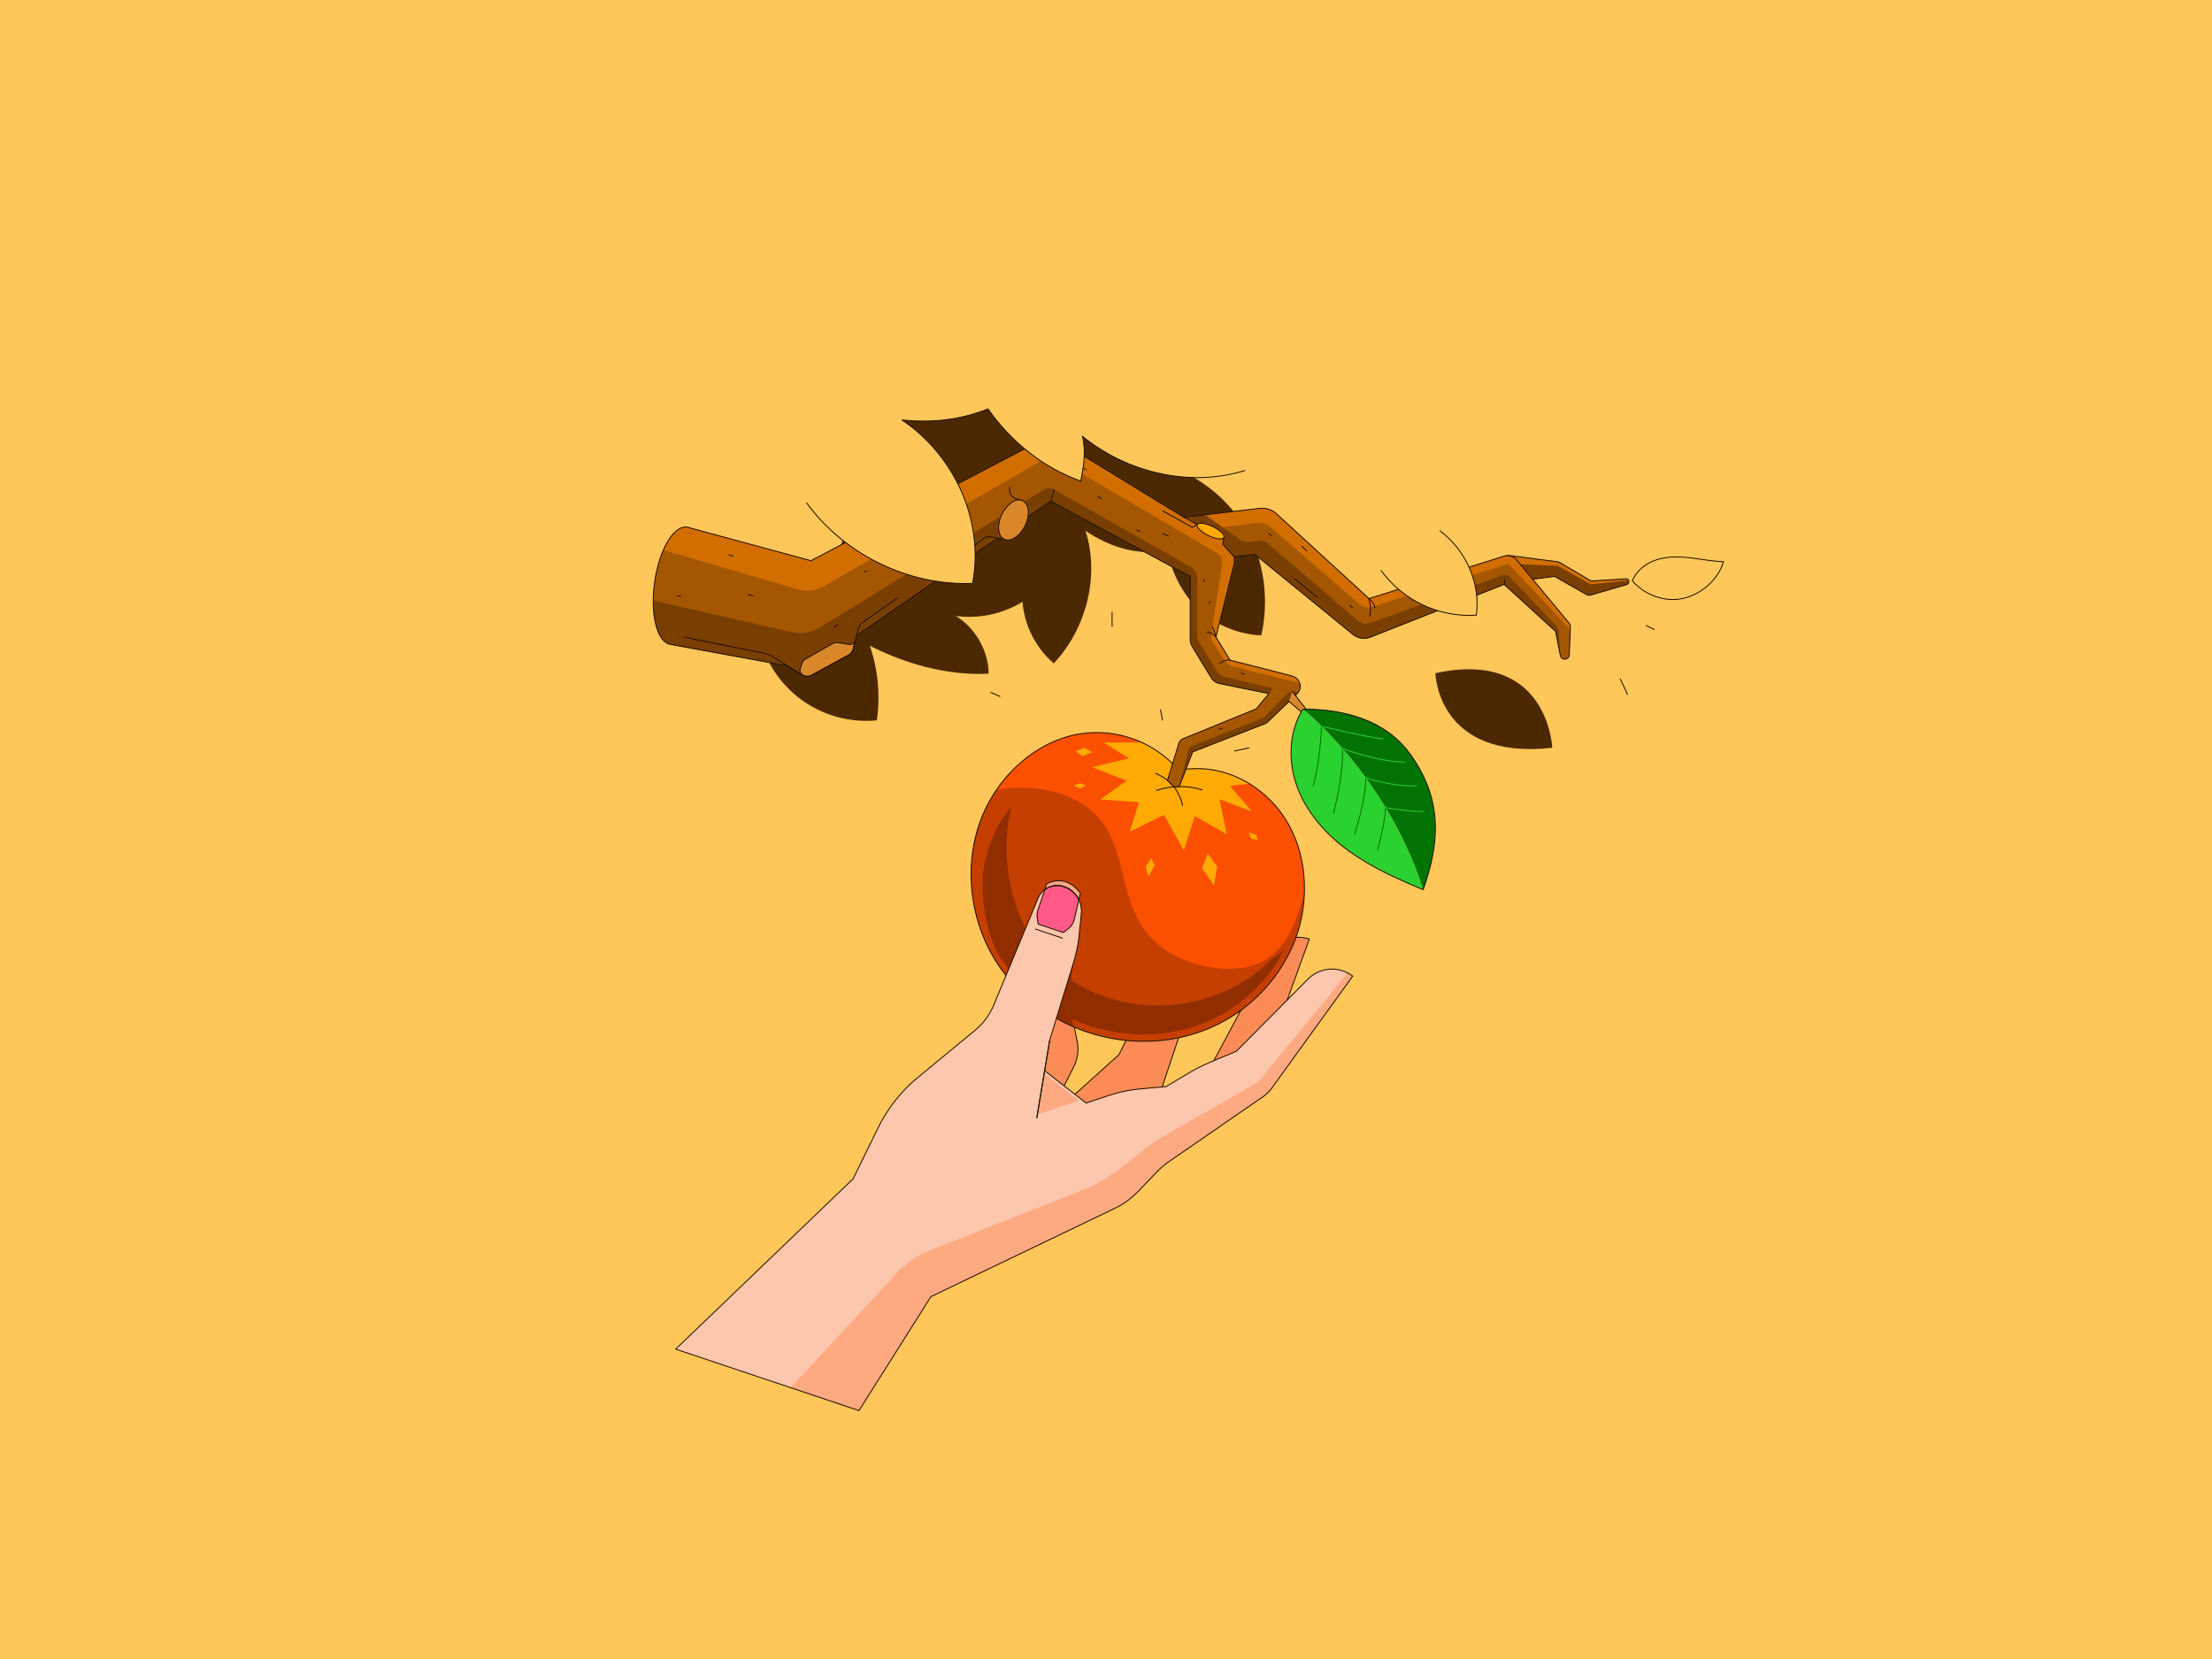 <svg id="Layer_1" data-name="Layer 1" xmlns="http://www.w3.org/2000/svg" viewBox="0 0 1200 900"><defs><style>.cls-1,.cls-2{fill:#ffc75a;}.cls-14,.cls-15,.cls-16,.cls-18,.cls-19,.cls-2,.cls-24,.cls-6,.cls-7{stroke:#1f1000;}.cls-13,.cls-14,.cls-15,.cls-16,.cls-18,.cls-19,.cls-2,.cls-22,.cls-23,.cls-24,.cls-6,.cls-7{stroke-linecap:round;stroke-linejoin:round;stroke-width:0.5px;}.cls-3{fill:#4c2800;}.cls-24,.cls-4{fill:#793f00;}.cls-5{fill:#d26e00;}.cls-22,.cls-23,.cls-6{fill:none;}.cls-7{fill:#fc8c57;}.cls-8{fill:#fa5000;}.cls-18,.cls-9{fill:#ffaa05;}.cls-10{fill:#c53f00;}.cls-11{fill:#902e00;}.cls-12,.cls-14{fill:#fdc7ad;}.cls-13,.cls-15{fill:#fda982;}.cls-13{stroke:#fda982;}.cls-16{fill:#ff5a87;}.cls-17{fill:#a55700;}.cls-19{fill:#da872b;}.cls-20{fill:#007303;}.cls-21{fill:#2bd130;}.cls-22{stroke:#007303;}.cls-23{stroke:#2bd130;}</style></defs><title>illo_stock-option_desktop-mobile</title><rect class="cls-1" width="1200" height="900"/><path class="cls-2" d="M935,304.73c-6.07-.22-12.05-1.42-18.08-2.11s-12.26-.84-18.06,1-11.14,5.84-13.29,11.52c6.77,7.67,17.47,11.71,27.46,9.5S932.07,314.53,935,304.73Z"/><path class="cls-3" d="M413.36,350.39a59.67,59.67,0,0,0,62.34,40.38,88,88,0,0,0-3.8-40.46c19.71,10.05,42.33,16.23,64.43,15.17,0-12.21-7.34-25.13-17.86-31.33a55.33,55.33,0,0,0,36.22-7.67,49.59,49.59,0,0,0,17,33.43c17.68-19,25-47.32,17.19-72,12.76,8.81,29.35,14.16,44.37,10.31,2,12,8.63,24.95,17.76,33a54.23,54.23,0,0,0,33.24,13.48c4.12-18.25,1.88-39-7.06-55.46a78.7,78.7,0,0,0-41.58-35.85l-79.13-45.67-82.38,20.37-29.49,112.4Z"/><path class="cls-4" d="M882,314l-18.78,1.19-17-10a3.58,3.58,0,0,0-1.3-.44l-.69-.09-24.69-3.22a7.8,7.8,0,0,0-1.87,0,7.25,7.25,0,1,0,1.87,14.38l23.83-3.11,17,9.66.35.2a2.89,2.89,0,0,0,2.24.26l19.63-5.74A1.59,1.59,0,0,0,882,314Z"/><path class="cls-5" d="M862.94,317l20.52-2.23A1.58,1.58,0,0,0,882,314l-18.78,1.19-17-10a3.58,3.58,0,0,0-1.3-.44l-.69-.09-24.69-3.22a7.8,7.8,0,0,0-1.87,0,7.26,7.26,0,0,0-5.6,4.05l33.3,1.6Z"/><path class="cls-6" d="M882,314l-18.78,1.19-17-10a3.58,3.58,0,0,0-1.3-.44l-.69-.09-24.69-3.22a7.8,7.8,0,0,0-1.87,0,7.25,7.25,0,1,0,1.87,14.38l23.83-3.11,17,9.66.35.2a2.89,2.89,0,0,0,2.24.26l19.63-5.74A1.59,1.59,0,0,0,882,314Z"/><path class="cls-7" d="M580.64,595.93l26.41-23.79L637.68,510a18.62,18.62,0,0,1,22.62-9.43h0l-31.48,94-33.28,19.59Z"/><path class="cls-7" d="M710.31,509.45l-18.84,51.77-36.32,20.47,34.31-64a17.39,17.39,0,0,1,20.85-8.27Z"/><path class="cls-7" d="M575.84,591.92l6.63-13.11a21.47,21.47,0,0,0,1.87-14.07l-7.13-34.26-25.35,56.23Z"/><path class="cls-8" d="M699.29,447.74C689.05,429,669.1,416.48,648.35,417a86.47,86.47,0,0,0-9,.7A58.93,58.93,0,0,0,584,398.44c-23.94,4.75-44.58,24.61-52.82,48.86s-4.44,52,8.5,73.18,34.43,35.91,57.9,41.65c20.09,4.91,41.9,3.42,61.08-5.48a86.31,86.31,0,0,0,43.54-45.78C710.2,490.5,709.54,466.44,699.29,447.74Z"/><path class="cls-9" d="M612.53,411.44l-20.1,4.74,18.79,7.35L596.9,433.68l20.93,1.53-4.93,16L631.5,442l10.7,19.37,6-18.62,17.3,9.82-3.91-18.93,17.58,6.57-12-13.89,10.66-1.13A54.13,54.13,0,0,0,648.35,417a86.47,86.47,0,0,0-9,.7,57.74,57.74,0,0,0-19.88-14.88H598.76Z"/><path class="cls-10" d="M705.25,492.29c-3.23,10.34-7.93,20.91-16.79,27.14-8.53,6-19.69,7-30,5.62-15.45-2.12-30.67-9.81-39.15-22.91-11.18-17.27-9.37-41.06-22.2-57.15-9.51-11.93-25.46-17.12-40.71-17.59a75.9,75.9,0,0,0-15.85,1.15,77.51,77.51,0,0,0-9.4,18.75c-8.23,24.25-4.44,52,8.5,73.18s34.43,35.91,57.9,41.65c20.09,4.91,41.9,3.42,61.08-5.48a86.31,86.31,0,0,0,43.54-45.78A79.36,79.36,0,0,0,707.6,484Q706.54,488.15,705.25,492.29Z"/><path class="cls-11" d="M693.2,517.91c-1,.78-2.11,1.51-3.19,2.23-1.58,1.6-3.2,3.16-4.91,4.62a85.18,85.18,0,0,1-35.16,18,91.55,91.55,0,0,1-39.87.87,79.81,79.81,0,0,1-35.68-17c-10.67-9-18.11-21-22.73-34.08a98.5,98.5,0,0,1-5.12-42.73,84.36,84.36,0,0,1,2.14-11.93,52.48,52.48,0,0,0-9.9,15.8c-3,7.21-5.32,15-5.62,22.8-.86,23,6.28,37.62,8.67,41.53,12.56,20.6,33.42,34.87,56.2,40.44,19.5,4.76,40.68,3.32,59.3-5.32a84.27,84.27,0,0,0,39.39-38.07C695.58,516.08,694.41,517,693.2,517.91Z"/><path class="cls-11" d="M584.79,512.45,556.5,540.6a95.32,95.32,0,0,0,26.06,16.51C576.91,539.56,584.79,512.45,584.79,512.45Z"/><path class="cls-6" d="M699.29,447.74C689.05,429,669.1,416.48,648.35,417a86.47,86.47,0,0,0-9,.7A58.93,58.93,0,0,0,584,398.44c-23.94,4.75-44.58,24.61-52.82,48.86s-4.44,52,8.5,73.18,34.43,35.91,57.9,41.65c20.09,4.91,41.9,3.42,61.08-5.48a86.31,86.31,0,0,0,43.54-45.78C710.2,490.5,709.54,466.44,699.29,447.74Z"/><path class="cls-12" d="M566.74,580.87l22.47,17.51,12.62-4.18a73.29,73.29,0,0,1,16.5-3.44l14.29-1.29,11.55-6.91a108.22,108.22,0,0,1,13.94-7l12.59-5.25,38.93-39.19a18.27,18.27,0,0,1,24.18-1.55h0l-43.88,60.74a20,20,0,0,1-4.77,4.67l-50.92,35.13a44,44,0,0,0-6.71,5.7l-10.14,10.57a43.61,43.61,0,0,1-12.59,9.12L505,703.43l-39,61.81L366.55,731.9l96.25-92.38,13.59-27.72a82.45,82.45,0,0,1,21.55-27.28L529,558.89a35.2,35.2,0,0,0,10.1-13.63l24-57.89a11.26,11.26,0,0,1,14-6.36h0a14,14,0,0,1,9.5,14.7l-1.1,11a80.45,80.45,0,0,1-3.14,15.58l-13,42.34-6.93,41.76"/><polygon class="cls-13" points="566.42 582.79 562.83 604.41 584.79 596.93 566.42 582.79"/><line class="cls-14" x1="569.44" y1="564.62" x2="562.51" y2="606.38"/><line class="cls-6" x1="561.72" y1="504.02" x2="576.37" y2="508.93"/><path class="cls-15" d="M577.17,481h0a14,14,0,0,1,8.11,7.08l.82-3.53s-6.85-10.77-18.21-5.11l-1.1,3.27A11.22,11.22,0,0,1,577.17,481Z"/><path class="cls-16" d="M562.7,497.76l.47,3.57,13.72,4.59,2.79-2.23a9.07,9.07,0,0,0,3.13-5l2.47-10.62a14,14,0,0,0-8.11-7.08h0a11.22,11.22,0,0,0-10.38,1.71l-3.7,11A9.09,9.09,0,0,0,562.7,497.76Z"/><path class="cls-13" d="M731.17,528l-47.69,58.31a6.3,6.3,0,0,1-1.78,1.51l-50.13,28.7a80.5,80.5,0,0,0-9.37,6.27l-15.33,11.92A80.21,80.21,0,0,1,587.1,646l-83,32.76c-8.21,3.24-13.31,7.47-20.74,15.66l-54.19,58.49L466,765.24l39-61.81,99.83-47.95a43.61,43.61,0,0,0,12.59-9.12l10.14-10.57a44,44,0,0,1,6.71-5.7L685.16,595a20,20,0,0,0,4.77-4.67l43.88-60.74h0a18,18,0,0,0-2.49-1.62Z"/><path class="cls-6" d="M566.74,580.87l22.47,17.51,12.62-4.18a73.29,73.29,0,0,1,16.5-3.44l14.29-1.29,11.55-6.91a108.22,108.22,0,0,1,13.94-7l12.59-5.25,38.93-39.19a18.27,18.27,0,0,1,24.18-1.55h0l-43.88,60.74a20,20,0,0,1-4.77,4.67l-50.92,35.13a44,44,0,0,0-6.71,5.7l-10.14,10.57a43.61,43.61,0,0,1-12.59,9.12L505,703.43l-39,61.81L366.55,731.9l96.25-92.38,13.59-27.72a82.45,82.45,0,0,1,21.55-27.28L529,558.89a35.2,35.2,0,0,0,10.1-13.63l24-57.89a11.26,11.26,0,0,1,14-6.36h0a14,14,0,0,1,9.5,14.7l-1.1,11a80.45,80.45,0,0,1-3.14,15.58l-13,42.34-6.93,41.76"/><path class="cls-6" d="M627,419.64a23.51,23.51,0,0,1,14.51,17.23"/><path class="cls-6" d="M627.39,428.84a39.59,39.59,0,0,1,24.75-.32"/><polygon class="cls-9" points="655.15 463.07 652.14 470.88 658.57 480.42 660.3 470.04 655.15 463.07"/><polygon class="cls-9" points="677.27 451.35 678.67 454.79 682.48 455.9 681.55 453.11 677.27 451.35"/><path class="cls-9" d="M624.62,465.48l-3.07,4.66s1.21,5.58,1.53,5.3,3.21-6,3.21-6Z"/><polygon class="cls-9" points="592.43 408.09 588.25 405.67 583.5 407.44 587.23 410.32 592.43 408.09"/><polygon class="cls-9" points="582.39 426.14 586.1 424.93 589.09 426.14 586.1 427.77 582.39 426.14"/><path class="cls-17" d="M851.19,338l-.46-.56-28-33.68a6.5,6.5,0,0,0-6.93-2l-.7.22-72.44,22.76-50.15-46a11.51,11.51,0,0,0-9.13-2.94l-.34,0-40.74,4.85-.15-.1-65.42-40a14.86,14.86,0,0,0-14.08-.58S450.06,298.77,440,304.17l-65.87-17.83a5.79,5.79,0,0,0-1.41-.39c-7.26-1-15.14,12.41-17.6,30s1.44,32.65,8.71,33.67l62.78,11.49,8.92,5.14a4.91,4.91,0,0,0,4.81.06l20.11-11a4.92,4.92,0,0,0,2.41-3.15l1.77-7.34c9.42-6.39,98.45-68,105.39-73l2.5,1.39s67.4,36.61,73.16,39.41l0,33.48v.85a6.9,6.9,0,0,0,.94,3.48c1.68,2.91,8.7,14.4,10.49,17.26l.09.14a6.59,6.59,0,0,0,4.2,2.94c6.09,1.32,24.11,4.94,27,5.5l-.43.5s-5.47,6.57-6.43,7.76l-39.55,16.13-.18.08a4,4,0,0,0-2.29,2.52l-6.2,20.21a23.59,23.59,0,0,1,3.39,3.46c1-.09,2-.14,3-.15L647,407.9l39.17-15.26.07,0a4.61,4.61,0,0,0,1.69-1.2c1.32-1.21,15.73-15.1,15.73-15.1a5.58,5.58,0,0,0,1.5-5.51,5.94,5.94,0,0,0-4.24-4.08l-.22-.06c-6-1.63-28.28-7.29-33.39-8.52-1.25-2.09-6.36-10.45-7.67-12.54l9.74-39.24a9.71,9.71,0,0,0,.1-4.29l11.26-1.34,52.72,43,.51.42a9.53,9.53,0,0,0,9.49,1.47L816,317.05l27.89,25.46,2.58,13.09a2.47,2.47,0,0,0,2.52,2,2.57,2.57,0,0,0,2.36-2.52l.58-15.08A3,3,0,0,0,851.19,338Z"/><path class="cls-5" d="M649.46,284.58l5.34,2.57L682,283.66a8.77,8.77,0,0,1,6.84,2l48.75,42.12a7.08,7.08,0,0,0,6.75,1.4l74-23.37,33.53,35.68.06-1.55a3,3,0,0,0-.69-2l-.46-.56-28-33.68a6.5,6.5,0,0,0-6.93-2l-.7.22-72.44,22.76-50.15-46a11.51,11.51,0,0,0-9.13-2.94l-.34,0-40.74,4.85h0Z"/><path class="cls-4" d="M814.54,312.27l-71,25.65a7.19,7.19,0,0,1-7.13-1.31l-48.51-41.72a6.85,6.85,0,0,0-5.51-1.58l-4.27.66a7.67,7.67,0,0,1-5.59-1.33L653.7,279.26l-11.27,1.43,7,3.89,14.46,6.95-.62,3.6,6.19,6.94,11.26-1.34,52.72,43,.51.42a9.53,9.53,0,0,0,9.49,1.47L816,317.05l27.89,25.46,2.58,13.09-.83-12.92a5,5,0,0,0-1.39-3.18l-24.77-26.07A4.6,4.6,0,0,0,814.54,312.27Z"/><path class="cls-4" d="M685.36,389.39l-38.45,15.06a4,4,0,0,0-2.4,2.76l-4.73,19.49L647,407.9l39.17-15.26.07,0a4.61,4.61,0,0,0,1.69-1.2c1.32-1.21,15.73-15.1,15.73-15.1a5.47,5.47,0,0,0,.82-1h-3.58a3.87,3.87,0,0,0-2.76,1.16Z"/><path class="cls-4" d="M664.08,367.09a6,6,0,0,1-3.74-2.72l-10-16.32a6,6,0,0,1-.89-3.14V314a7.65,7.65,0,0,0-3.88-6.66l-73.67-41.76a5.59,5.59,0,0,0-5.67.1L444.62,340.49a20,20,0,0,1-15,2.47l-75.23-17.19c-.09,13.05,3.58,23,9.44,23.84l62.78,11.49,8.92,5.14a4.91,4.91,0,0,0,4.81.06l20.11-11a4.92,4.92,0,0,0,2.41-3.15l1.77-7.34c9.42-6.39,98.45-68,105.39-73l2.5,1.39s67.4,36.61,73.16,39.41l0,33.48v.85a6.9,6.9,0,0,0,.94,3.48c1.68,2.91,8.7,14.4,10.49,17.26l.09.14a6.59,6.59,0,0,0,4.2,2.94c6.09,1.32,24.11,4.94,27,5.5l2.18-2.8Z"/><path class="cls-5" d="M663.92,291.53l-14.46-6.95-7.17-4h0l-.15-.1-65.42-40a14.86,14.86,0,0,0-14.08-.58S450.06,298.77,440,304.17l-65.87-17.83a5.79,5.79,0,0,0-1.41-.39c-4.53-.63-9.29,4.35-12.84,12.45l73.15,21.33a17.7,17.7,0,0,0,13.83-1.66l118.74-68.56a8.53,8.53,0,0,1,8.56,0l85.64,50.24a6.62,6.62,0,0,1,3.19,6.75l-6,38a5.78,5.78,0,0,0,.94,4.16L665.05,359a6.27,6.27,0,0,0,3.64,2.53l36.39,9.05a6,6,0,0,0-4.15-3.83l-.22-.06c-6-1.63-28.28-7.29-33.39-8.52-1.25-2.09-6.36-10.45-7.67-12.54l9.74-39.24a9.71,9.71,0,0,0,.1-4.29l-6.19-6.94Z"/><polyline class="cls-6" points="663.92 291.53 663.3 295.13 669.49 302.07"/><polyline class="cls-6" points="642.12 280.52 649.46 284.58 646.78 286.05 630.86 277.2"/><ellipse class="cls-18" cx="656.69" cy="288.06" rx="2.71" ry="8.02" transform="translate(112.71 755.29) rotate(-64.34)"/><path class="cls-19" d="M460.67,349.63,455,348.7a5.59,5.59,0,0,0-3.73.67l-14.16,8.11a4.33,4.33,0,0,0-1.94,2.31l-1,2.72a3.09,3.09,0,0,0,1.37,3.73,4.91,4.91,0,0,0,4.81.06l20.11-11a4.92,4.92,0,0,0,2.41-3.15L464,347.4A3,3,0,0,1,460.67,349.63Z"/><path class="cls-6" d="M431.79,364.06l-12.71-7.89a13.73,13.73,0,0,0-4.49-1.77l-43.51-8.74"/><path class="cls-6" d="M464.67,344.78l.76-3.15a7.4,7.4,0,0,1,2.94-4.31l18.39-12.86"/><path class="cls-6" d="M851.19,338l-.46-.56-28-33.68a6.5,6.5,0,0,0-6.93-2l-.7.22-72.44,22.76-50.15-46a11.51,11.51,0,0,0-9.13-2.94l-.34,0-40.74,4.85-.15-.1-65.42-40a14.86,14.86,0,0,0-14.08-.58S450.06,298.77,440,304.17l-65.87-17.83a5.79,5.79,0,0,0-1.41-.39c-7.26-1-15.14,12.41-17.6,30s1.44,32.65,8.71,33.67l62.78,11.49,8.92,5.14a4.91,4.91,0,0,0,4.81.06l20.11-11a4.92,4.92,0,0,0,2.41-3.15l1.77-7.34c9.42-6.39,98.45-68,105.39-73l2.5,1.39s67.4,36.61,73.16,39.41l0,33.48v.85a6.9,6.9,0,0,0,.94,3.48c1.68,2.91,8.7,14.4,10.49,17.26l.09.14a6.59,6.59,0,0,0,4.2,2.94c6.09,1.32,24.11,4.94,27,5.5l-.43.5s-5.47,6.57-6.43,7.76l-39.55,16.13-.18.08a4,4,0,0,0-2.29,2.52l-6.2,20.21a23.59,23.59,0,0,1,3.39,3.46c1-.09,2-.14,3-.15L647,407.9l39.17-15.26.07,0a4.61,4.61,0,0,0,1.69-1.2c1.32-1.21,15.73-15.1,15.73-15.1a5.58,5.58,0,0,0,1.5-5.51,5.94,5.94,0,0,0-4.24-4.08l-.22-.06c-6-1.63-28.28-7.29-33.39-8.52-1.25-2.09-6.36-10.45-7.67-12.54l9.74-39.24a9.71,9.71,0,0,0,.1-4.29l11.26-1.34,52.72,43,.51.42a9.53,9.53,0,0,0,9.49,1.47L816,317.05l27.89,25.46,2.58,13.09a2.47,2.47,0,0,0,2.52,2,2.57,2.57,0,0,0,2.36-2.52l.58-15.08A3,3,0,0,0,851.19,338Z"/><polyline class="cls-19" points="700.99 374.97 708.9 385.2 706.39 386.6 699.29 380.53"/><path class="cls-20" d="M765.43,409.68c-13.15-18.58-35.16-25-58.62-25,0,0,45.53,36.17,65.25,98C780.6,458.39,783.24,434.86,765.43,409.68Z"/><path class="cls-21" d="M706.81,384.7c-7.89,12.71-8.14,29.27-2.7,43.21s16,25.44,28.18,34.15,26,14.87,39.77,20.61C752.34,420.87,706.81,384.7,706.81,384.7Z"/><path class="cls-22" d="M712.4,426.32C715.9,415.06,717,394,717,394"/><path class="cls-22" d="M723.45,441.05s5.62-20.64,4.77-35.05"/><path class="cls-22" d="M734.83,452.61s6.11-18.1,6.11-30.62"/><path class="cls-22" d="M747.32,461.41s3.9-14,4.35-23.28"/><path class="cls-23" d="M717,394s24.8,6,33.19,6.9"/><path class="cls-23" d="M728.22,406s17.49,7,33.88,7.49"/><path class="cls-23" d="M740.94,422s14.57,4.86,27.58,4.33"/><path class="cls-23" d="M751.67,438.13s14.16,2.44,20.39,2.08"/><path class="cls-6" d="M765.43,409.68c-13.15-18.58-35.16-25-58.62-25-7.89,12.71-8.14,29.27-2.7,43.21s16,25.44,28.18,34.15,26,14.87,39.77,20.61C780.6,458.39,783.24,434.86,765.43,409.68Z"/><path class="cls-6" d="M554.8,271.62l-3.64-1.11a4.86,4.86,0,0,1-3.45-4.65v-1.49"/><path class="cls-24" d="M550.15,284l-4.24,8.81-8.46-1.53a5.33,5.33,0,0,0-4.34,1.14l-1,.86L515,305.67"/><ellipse class="cls-19" cx="549.79" cy="282.05" rx="11.58" ry="7.01" transform="translate(57.5 655.52) rotate(-64.34)"/><line class="cls-24" x1="702.2" y1="313.86" x2="714.69" y2="324.09"/><line class="cls-24" x1="583.13" y1="251.35" x2="589.27" y2="254.88"/><line class="cls-24" x1="468.9" y1="296.93" x2="495.69" y2="282.05"/><path class="cls-6" d="M519.13,268.65l2-1.3"/><path class="cls-6" d="M395.41,301l2.23.74"/><path class="cls-6" d="M405.83,322.6l2.79.56"/><path class="cls-6" d="M367.5,323.16l1.86.37"/><path class="cls-6" d="M468.9,310.32l1.12-.74"/><path class="cls-6" d="M486,307.9l1.48-.74"/><path class="cls-6" d="M452.53,340.09l2-1.12"/><path class="cls-6" d="M595.61,269.37l2,1.12"/><path class="cls-6" d="M616.81,287.44l1.67.93"/><path class="cls-6" d="M630.75,289.5l3.17,1.3"/><path class="cls-6" d="M653.27,314.41v1.12"/><path class="cls-6" d="M656.43,326.32l-.37,1.12"/><path class="cls-6" d="M673.36,365.21l1.86.55"/><path class="cls-6" d="M661.46,395.53l1.86-.56"/><path class="cls-6" d="M688.25,289.48l1.49,1.12"/><path class="cls-6" d="M706.32,296.34l2.41,2.43"/><path class="cls-6" d="M732.34,328.55l1.49,1.12"/><path class="cls-6" d="M766,325.58l2.24-.75"/><path class="cls-6" d="M784.06,314.41l2.23-.74"/><path class="cls-6" d="M667.32,358.14a6.94,6.94,0,0,0-5.41,1.72"/><path class="cls-6" d="M654.94,342.89a6.43,6.43,0,0,1,4.78,2.86,23,23,0,0,0-2.16-5.85"/><path class="cls-6" d="M743.12,334.13a18.66,18.66,0,0,0-.54-9.35,7.34,7.34,0,0,1,3.31,5"/><path class="cls-6" d="M816.25,316.69l.14-2.23"/><line class="cls-6" x1="570.06" y1="271.74" x2="571.91" y2="265.62"/><path class="cls-1" d="M437.64,272.88c20.45,28.06,55.34,45,90,43.61,6.39-33.85-9.72-69.48-38.32-88.67,15.76,1.73,32,0,46.64-6,12.29,17.67,30,32,50.33,39.14,1.63-7.82,2.93-16.5.93-24.22,24.29,19.7,58.21,27.79,88.08,18.53l-35.18-73.76L419.69,206.6Z"/><path class="cls-6" d="M437.64,272.88c20.45,28.06,55.34,45,90,43.61,6.39-33.85-9.72-69.48-38.32-88.67,15.76,1.73,32,0,46.64-6,12.29,17.67,30,32,50.33,39.14,1.63-7.82,2.93-16.5.93-24.22,24.29,19.7,58.21,27.79,88.08,18.53"/><path class="cls-2" d="M749.3,309.56a59.39,59.39,0,0,0,51.59,24.17c2.43-17.22-5.75-35.4-19.73-45.75"/><path class="cls-3" d="M778.68,365.21s.92,47.44,63.43,40.46C842.11,405.67,839.91,351.81,778.68,365.21Z"/><path class="cls-6" d="M630.65,390.66l-1.11-5.58"/><path class="cls-6" d="M669.72,407.41l7.81-1.68"/><path class="cls-6" d="M893,339.31l4.46,2.23"/><path class="cls-6" d="M879,368.34l3.91,8.37"/><path class="cls-6" d="M537.44,375.59l5,2.23"/><path class="cls-6" d="M603.3,332.06v7.81"/></svg>